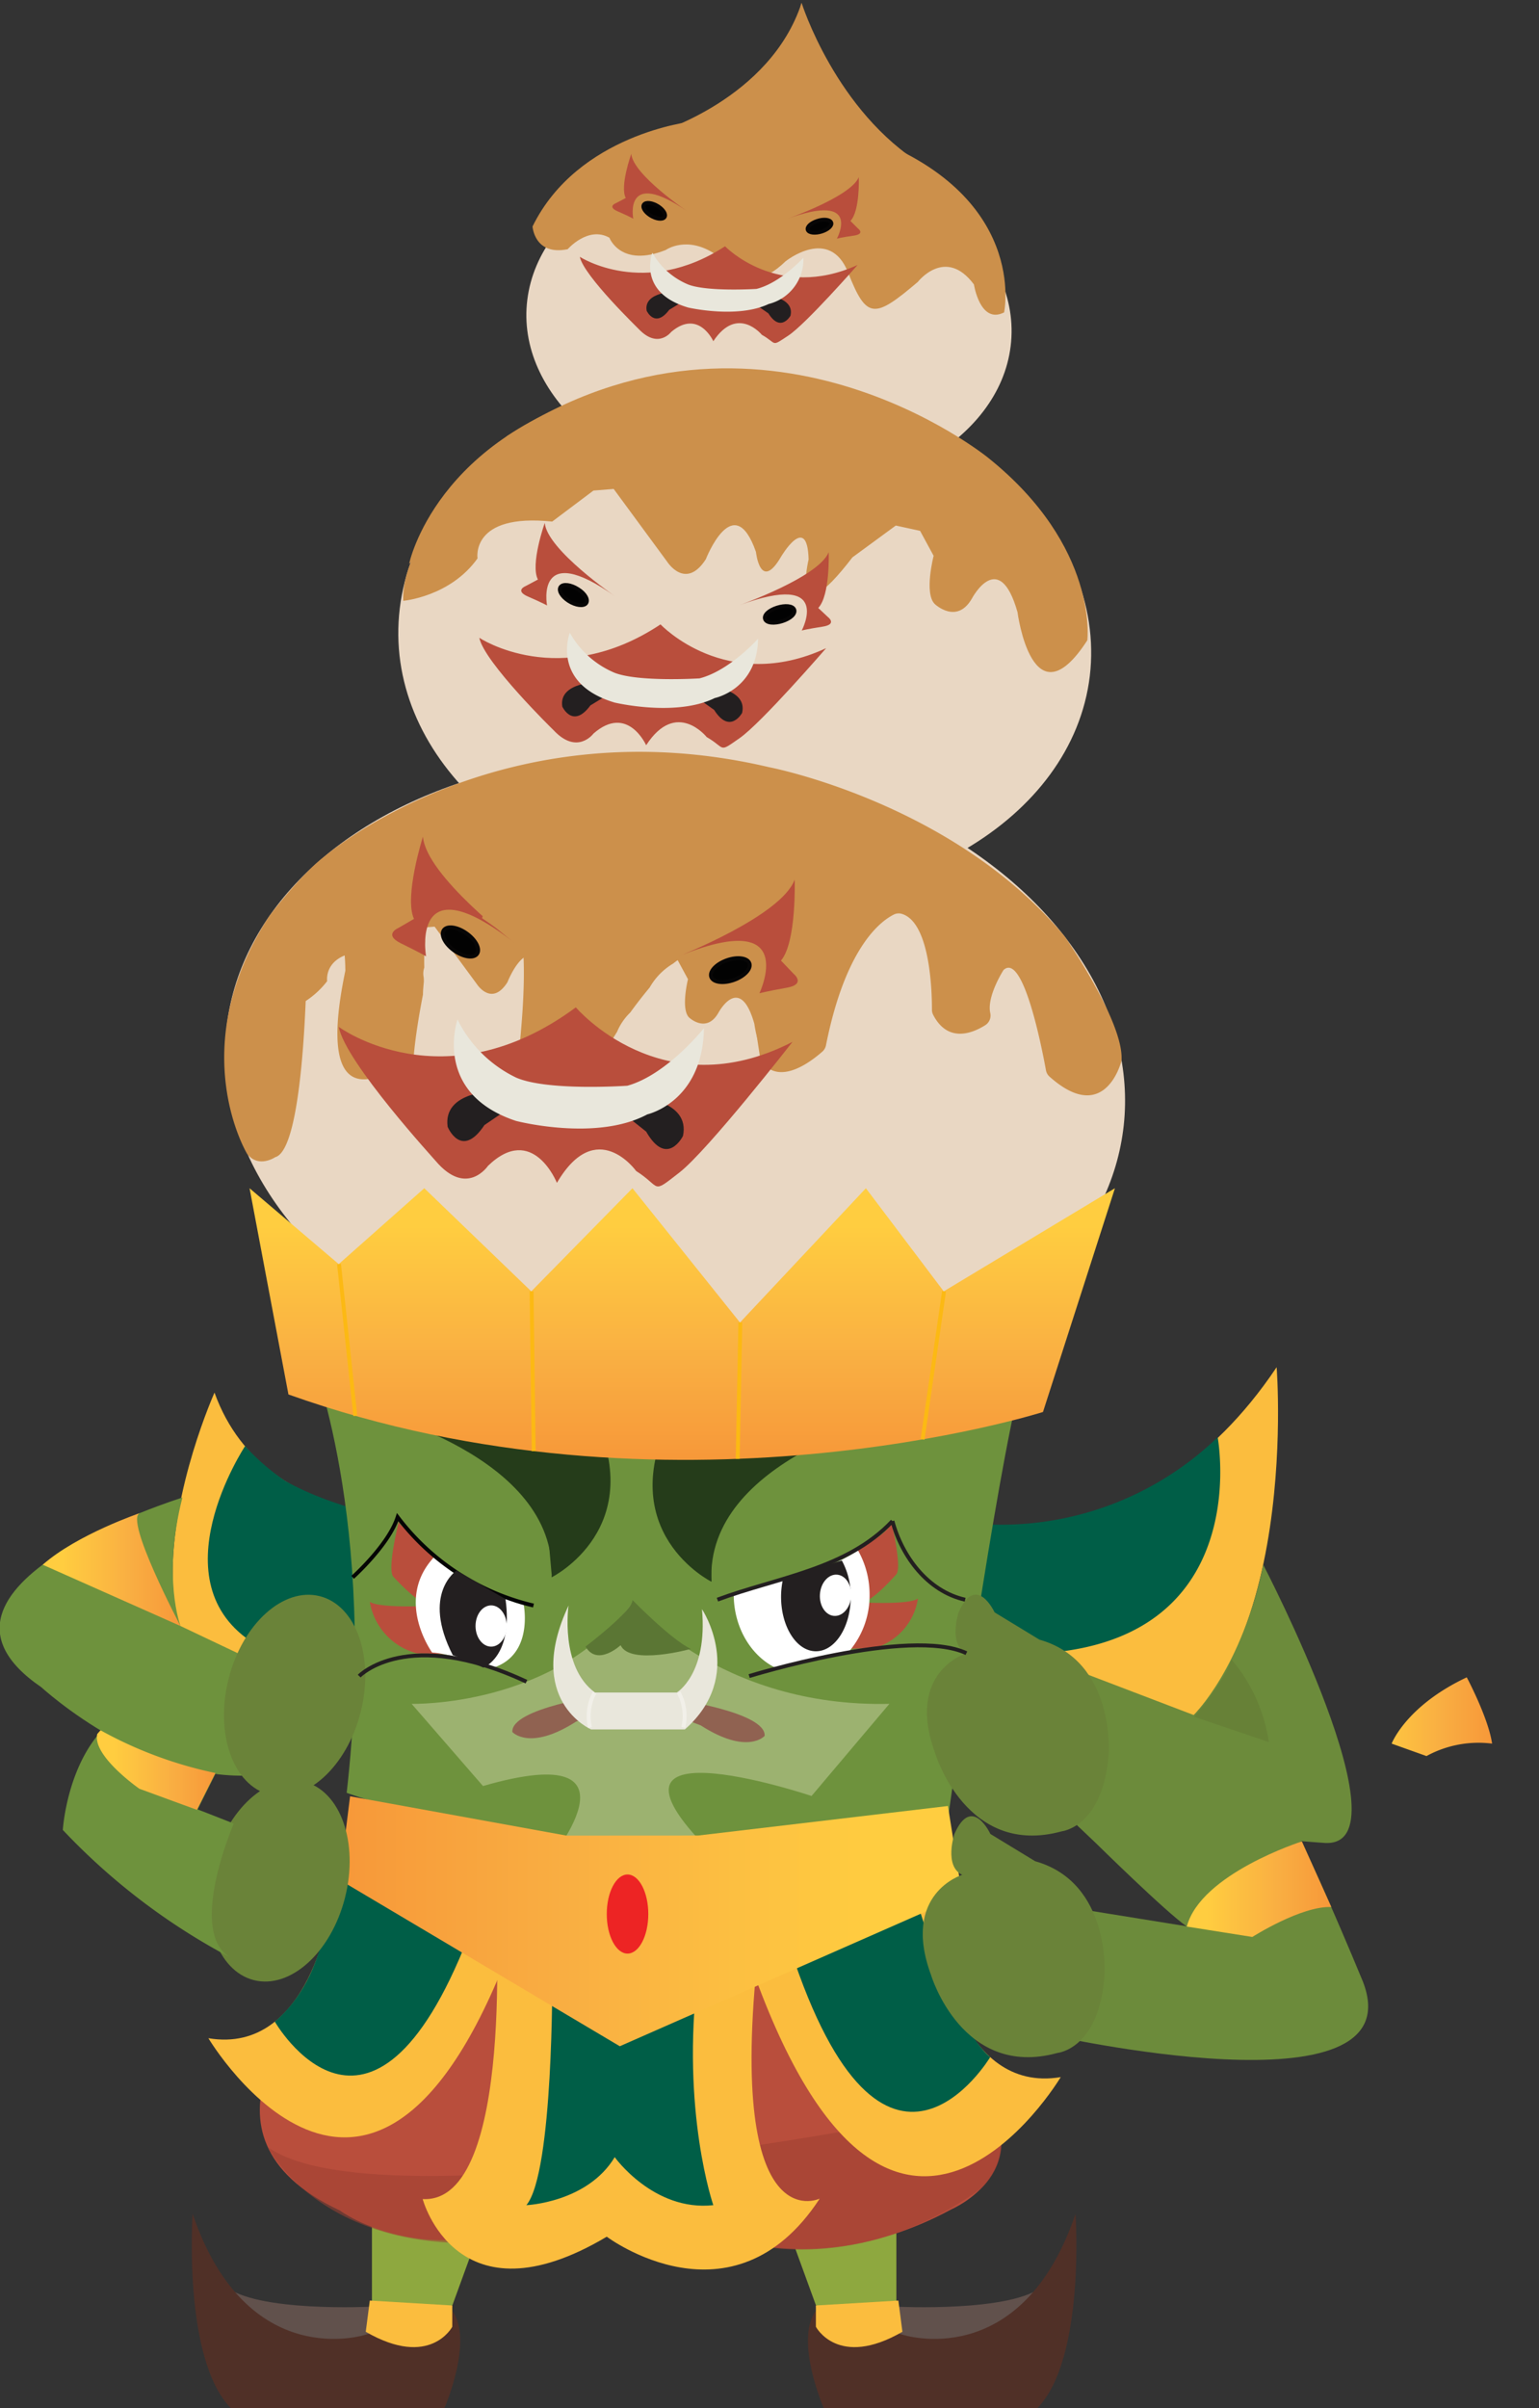 <svg id="Layer_2" data-name="Layer 2" xmlns="http://www.w3.org/2000/svg" xmlns:xlink="http://www.w3.org/1999/xlink" viewBox="0 0 209 327"><rect x="0" y="0" width="209" height="327" fill="#333333" stroke="none"/><defs><style>.cls-1{fill:#8ea83f;}.cls-2{fill:#61514c;}.cls-3{fill:#503027;}.cls-4{fill:#fbbd3e;}.cls-5{fill:#005e47;}.cls-6{fill:#6e923d;}.cls-7{fill:#b94e3c;}.cls-8{fill:#a04133;opacity:0.56;}.cls-9{fill:#6c8b3b;}.cls-10,.cls-23,.cls-24,.cls-31,.cls-32{fill:none;}.cls-11{fill:#e9d7c3;}.cls-12{fill:#cc904b;}.cls-13{fill:#020202;stroke:#070606;}.cls-13,.cls-23,.cls-24,.cls-31,.cls-32{stroke-miterlimit:10;stroke-width:0.53px;}.cls-14{fill:#231f20;}.cls-15{fill:#e9e7dc;}.cls-16{fill:#253c1a;}.cls-17{fill:url(#linear-gradient);}.cls-18{fill:#9cb270;}.cls-19{fill:url(#linear-gradient-2);}.cls-20{fill:#ed2424;}.cls-21{fill:#6a8339;}.cls-22{fill:#906251;}.cls-23{stroke:#f2f0e9;}.cls-24{stroke:#fcb913;}.cls-25{fill:#5a6b30;opacity:0.31;}.cls-26{fill:url(#linear-gradient-3);}.cls-27{fill:url(#linear-gradient-4);}.cls-28{fill:url(#linear-gradient-5);}.cls-29{fill:url(#linear-gradient-6);}.cls-30{fill:#fff;}.cls-31{stroke:#231f20;}.cls-32{stroke:#050505;}.cls-33{fill:#5b7634;}</style><linearGradient id="linear-gradient" x1="92.67" y1="161.34" x2="92.67" y2="198.22" gradientUnits="userSpaceOnUse"><stop offset="0.14" stop-color="#ffcd40"/><stop offset="0.64" stop-color="#f9ae42"/><stop offset="1" stop-color="#f79839"/></linearGradient><linearGradient id="linear-gradient-2" x1="130.67" y1="260.87" x2="46.13" y2="260.87" xlink:href="#linear-gradient"/><linearGradient id="linear-gradient-3" x1="5.8" y1="213.11" x2="24.51" y2="213.11" xlink:href="#linear-gradient"/><linearGradient id="linear-gradient-4" x1="161.13" y1="256.48" x2="180.8" y2="256.48" xlink:href="#linear-gradient"/><linearGradient id="linear-gradient-5" x1="13.15" y1="240.34" x2="29.25" y2="240.34" xlink:href="#linear-gradient"/><linearGradient id="linear-gradient-6" x1="183.56" y1="233.1" x2="202.64" y2="233.1" xlink:href="#linear-gradient"/></defs><title>yak-Home</title><g id="ทศ"><path class="cls-1" d="M68,295l-6.56,18s-5.74,3.28-10.93,0V292.83Z"/><path class="cls-2" d="M50.49,313.2s-15.85.82-20-2.87,1,8.37,1,8.37H54.31Z"/><path class="cls-3" d="M49.67,317s-16.13,5.33-23.51-16.4c0,0-1.37,19.68,5.19,26.38h29s4-9.16,1.09-13.19Z"/><path class="cls-4" d="M61.42,313.33v2.6s-3,5.74-11.75.68l.55-4.24,11.21.67"/><path class="cls-1" d="M104.24,295l6.56,18s5.74,3.28,10.93,0V292.83Z"/><path class="cls-2" d="M121.73,313.2s15.85.82,20-2.87-1,8.37-1,8.37H117.91Z"/><path class="cls-3" d="M122.55,317s16.13,5.33,23.51-16.4c0,0,1.37,19.68-5.19,26.38h-29s-4-9.16-1.09-13.19Z"/><path class="cls-4" d="M110.8,313.33v2.6s3,5.74,11.75.68l-.55-4.24-11.21.67"/><path class="cls-4" d="M61.89,206s-25.63,2.91-32.76-16.91c0,0-23.51,52.31,25.1,44.12Z"/><path class="cls-4" d="M130.31,206.51s24.83,6.34,43.06-20.87c0,0,3.7,46.5-21.53,53.63l-30.51-9Z"/><path class="cls-5" d="M132.63,206.9a42.45,42.45,0,0,0,32.73-11.75s6.65,35.5-37.71,28.52Z"/><path class="cls-5" d="M49.6,205.27s-12.71-3-16.32-8.91c0,0-12.26,18.53,1.39,26.89h16.2Z"/><path class="cls-5" d="M33.28,196.36a31.63,31.63,0,0,0,5.44,4.72l-1.28.81-4.15-2.46Z"/><path class="cls-6" d="M24.77,203.34s-39.1,12.15-19.15,25.76c0,0,15.19,14,30.51,11.76l1.19-14-12.81-6.08S22,214.17,24.77,203.34Z"/><path class="cls-7" d="M42.67,271.21s-18.73,18.53,3.46,28.92c0,0,13,9.69,31.52-.88l12.82,1.06s16.59,11.62,38.78-.35c0,0,12.33-5.28,3.52-16.91L117.45,257.5l-60.59-3Z"/><path class="cls-8" d="M134.47,285.65s-82,17.36-98.1,5.88c0,0,7.83,15.9,34.24,12.6,0,0,21.18-3.06,30.74.45,0,0,15.13,4.61,31.82-7.37C133.17,297.21,138.62,292.66,134.47,285.65Z"/><path class="cls-4" d="M127.45,264.19s2.73,20.17,16.6,17.84c0,0-23.29,39.06-42.31-15.89l25.71-8.63Z"/><path class="cls-4" d="M44.9,258.91s-2.73,20.17-16.6,17.84c0,0,23.29,39.06,42.31-15.89l-25.71-8.63Z"/><path class="cls-5" d="M44.72,256.57s.13,11.55-7.4,17.93c0,0,12.95,22.58,26.29-11.54l-18.71-9.69Z"/><path class="cls-5" d="M124.11,256.71s5,18.13,10.36,22.61c0,0-14.46,24.16-27.14-14.68Z"/><path class="cls-4" d="M111.29,298.54S98.24,304.7,103.18,263l-35.92-4.57s2.82,40.86-9.86,40.16c0,0,4.58,17.26,25,5.11,0,0,17.08,12.86,28.88-5.11"/><path class="cls-5" d="M75,268.07s.18,26.95-3.52,31.35c0,0,8.28-.35,12-6.52,0,0,5.28,7.4,13.39,6.52,0,0-4.4-12.68-2.11-31.35Z"/><path class="cls-9" d="M171.55,212.46s19.93,38.31,8.43,37.78c0,0-33.82-2.25-36.33-6.08L146,226.72l16.11,6.15S168.66,226.46,171.55,212.46Z"/><path class="cls-6" d="M42.08,183.72s9.25,22.46,5,59.71c0,0,35.14,13.21,81.63,3.7,0,0,5.55-40.12,9.26-56.74l.25-1.12C141.94,173.42,42.08,183.72,42.08,183.72Z"/><ellipse class="cls-10" cx="91.41" cy="148.38" rx="42.93" ry="59.04" transform="translate(-61.31 232.34) rotate(-87.16)"/><path class="cls-11" d="M137.25,47c-1.58,12.87-17.56,21.9-35.68,20.16S70,53.57,71.61,40.7s17.56-21.9,35.68-20.16S138.83,34.11,137.25,47Z"/><ellipse class="cls-11" cx="91.69" cy="146.19" rx="43.54" ry="61.28" transform="translate(-63.54 221.59) rotate(-83.81)"/><path class="cls-11" d="M148,91.78c-2.36,19.61-25.6,33-51.48,30.49s-44.59-20-42.23-39.65S79.15,48.74,105,51.27,150.31,72.17,148,91.78Z"/><path class="cls-12" d="M54.76,81.58s6.38-.55,10.09-5.76c0,0-1-6.17,10.14-5l5.6-4.21,2.75-.22,7.27,9.89s2.49,3.92,5.24-.34c0,0,3.77-9.7,6.81-1,0,0,.58,5.52,3.41.65,0,0,3.57-6.07,3.74.37,0,0-2.61,10.88,5.95-.28l5.89-4.32,3.3.72,1.84,3.39s-1.33,5.12.16,6.55c0,0,3,2.86,5.06-.79,0,0,3.67-6.92,6.17,1.89,0,0,2,15.4,9.48,3.82,0,0,1.6-12.66-13.4-24.73,0,0-30.84-25.32-65.4-3C68.85,59.19,54.34,72.23,54.76,81.58Z"/><path class="cls-12" d="M36.43,137.78a11.92,11.92,0,0,0,8-4.56s-.76-4.88,8-3.94L56.85,126l2.17-.18,5.75,7.82s2,3.1,4.14-.27c0,0,3-7.67,5.39-.83,0,0,.46,4.36,2.7.52,0,0,2.82-4.81,3,.29,0,0-2.07,8.61,4.71-.22l4.66-3.42,2.61.57,1.45,2.68s-1,4,.13,5.18c0,0,2.35,2.26,4-.62,0,0,2.91-5.48,4.88,1.49,0,0,1.62,12.18,7.5,3,0,0,1.26-10-10.6-19.56,0,0-24.39-20-51.73-2.37C47.58,120.06,36.1,130.38,36.43,137.78Z"/><path class="cls-12" d="M55.56,76.56S59.11,59.07,83.8,52.73l-16.23,12Z"/><path class="cls-7" d="M83.58,81s-9.3-6.36-9.6-10c0,0-2,5.63-.93,7.69l-1.63.87s-1.62.62.3,1.45,2.57,1.2,2.57,1.2S72.58,73.19,83.58,81Z"/><path class="cls-12" d="M72.32,30.75s.24,4,4.77,3.09c0,0,2.78-3.2,5.67-1.56,0,0,1.52,4.11,7.66,1.66,0,0,2.87-2.06,6.83.65,0,0,3.33,6.82,9.42.9,0,0,6-4.85,8.51,1.53s3.56,6.27,9.46,1.26c0,0,3.75-4.84,7.62.34,0,0,.84,5.46,4.1,3.8,0,0,3.41-16-18.93-24h0S109.07,5.57,108.8.39c0,0-.75,8.62-14.91,16.12h0S78.48,18.19,72.32,30.75Z"/><path class="cls-12" d="M89.26,18S104.58,13.47,108.86.39c0,0,4.63,14.79,16.55,22.07S89.26,18,89.26,18Z"/><path class="cls-7" d="M65.09,86.6S76,93.88,89.7,84.78c0,0,8.93,9.51,22.49,3.23,0,0-8.77,10.14-11.74,12.21s-1.82,1.39-4.48-.14c0,0-4.13-5.2-8.22,1.11,0,0-2.51-5.64-7.15-1.59,0,0-2.2,3-5.43-.46C75.15,99.13,65.76,89.94,65.09,86.6Z"/><path class="cls-13" d="M78.49,80c1,.61,1.44,1.47,1.1,1.91s-1.41.3-2.36-.31-1.44-1.46-1.09-1.91S77.54,79.39,78.49,80Z"/><path class="cls-7" d="M100.37,82.19s10.79-3.8,12.17-7.21c0,0,.21,5.86-1.42,7.57l1.3,1.22s1.36,1-.72,1.32-2.82.52-2.82.52S113.21,77.46,100.37,82.19Z"/><path class="cls-13" d="M105.52,82.51c-1.09.35-1.82,1-1.62,1.55s1.25.63,2.34.28,1.82-1,1.62-1.55S106.61,82.16,105.52,82.51Z"/><path class="cls-14" d="M81.41,92.6s-5.58-.05-5.05,3.34c0,0,1.42,3.1,3.82-.16l2.7-1.65Z"/><path class="cls-14" d="M96,93.15s5.57.3,4.78,3.65c0,0-1.65,3-3.8-.41l-2.56-1.82Z"/><path class="cls-12" d="M144.64,127.22l-.1-.13c-15.16-18.17-40.1-22.92-40.1-22.92C68,95.59,44.13,116.24,44.13,116.24c-3.16,2.39-7.08,7.51-7.5,8.06l-.07.1c-11.7,17.92-3,32.27-3,32.27,1.55,2,3.82.45,3.82.45,3.93-1.06,4.28-24.55,4.31-27.88a1.55,1.55,0,0,1,.2-.74c4.64-8.29,5,1.56,5,3a1.54,1.54,0,0,1,0,.35c-4.44,21.26,6.21,13.82,8.8,11.76a1.54,1.54,0,0,0,.46-.64,24.51,24.51,0,0,1-.43-11.65,2.18,2.18,0,0,1,2-1.89,2.09,2.09,0,0,1-.19-.53,4.4,4.4,0,0,1,.37-3.26,4.17,4.17,0,0,1,.89-1,3,3,0,0,1,2.7-1.32,5.24,5.24,0,0,1,3.63,1.46c9.21-9.45,5.16,19.18,5,21.31a1.55,1.55,0,0,0,0,.46c1.14,5.34,5.74,5.48,8,5.2a1.57,1.57,0,0,0,1.35-1.37c.47-3.39,2.25-7,4.32-10.26a7.88,7.88,0,0,1,1.8-2.64c.9-1.25,1.81-2.4,2.64-3.4h0a8.91,8.91,0,0,1,3.19-3.25,10.55,10.55,0,0,1,3.15-1.76l1.1-.52c2.21-1,5.2-2.13,7.43-.57,2,1.37,1.53,3.46.42,5.17a2.87,2.87,0,0,1-.25,1.09c-1.33,2.92-.44,6.47,0,9.71,2.51,3.74,7.08,0,8.42-1.17a1.57,1.57,0,0,0,.48-.85c2.73-13.72,7.69-17,9.25-17.77a1.48,1.48,0,0,1,1-.09c4,1.12,4.14,11,4.14,13a1.52,1.52,0,0,0,.16.71c2,3.9,5.38,2.5,7.08,1.42a1.55,1.55,0,0,0,.68-1.65c-.5-2.27,1.8-5.84,1.8-5.84,2.68-2.49,5.25,10.78,5.76,13.59a1.54,1.54,0,0,0,.48.88c6.92,6.17,9.34-.65,9.72-1.94a1.53,1.53,0,0,0,.07-.38C152.54,138.86,145.29,128.17,144.64,127.22Z"/><path class="cls-12" d="M56.19,143.34c.23-2.6.71-5.51,1.25-8.3,0-.59.07-1.18.12-1.76,0-.25,0-.49-.05-.73a2.43,2.43,0,0,1,.11-1.17,32.37,32.37,0,0,1,.1-3.56,7.11,7.11,0,0,1,.21-2.81,2.84,2.84,0,0,1,1.29-1.59l-3.37-.53-3,20.48,2.73,1.79A11.52,11.52,0,0,0,56.19,143.34Z"/><path class="cls-15" d="M77.38,85.91s-2.65,6.86,6.07,9.48c0,0,8.32,2,13.62-.61,0,0,5.76-1.16,5.88-8.06,0,0-3.85,4.34-7.95,5.39,0,0-8.27.52-11.54-.76A12.52,12.52,0,0,1,77.38,85.91Z"/><path class="cls-7" d="M93.42,28.75s-7.45-5-7.69-7.86c0,0-1.59,4.42-.75,6l-1.31.68s-1.3.48.24,1.14S86,29.7,86,29.7,84.6,22.65,93.42,28.75Z"/><path class="cls-7" d="M78.74,34.87s8.77,5.72,19.72-1.43c0,0,7.16,7.46,18,2.54,0,0-7,8-9.41,9.59s-1.46,1.09-3.59-.11c0,0-3.31-4.08-6.59.87,0,0-2-4.43-5.73-1.25,0,0-1.76,2.33-4.36-.36C86.8,44.71,79.28,37.49,78.74,34.87Z"/><path class="cls-13" d="M89.35,28c.76.48,1.16,1.15.88,1.5s-1.13.24-1.89-.24-1.16-1.15-.88-1.5S88.58,27.52,89.35,28Z"/><path class="cls-7" d="M106.88,29.72s8.65-3,9.75-5.67c0,0,.17,4.6-1.14,5.95l1,1s1.09.77-.58,1-2.26.41-2.26.41S117.17,26,106.88,29.72Z"/><path class="cls-13" d="M111,30c-.88.28-1.46.82-1.3,1.22s1,.5,1.88.22,1.46-.82,1.3-1.22S111.88,29.7,111,30Z"/><path class="cls-14" d="M91.82,39.58s-4.47,0-4,2.62c0,0,1.13,2.44,3.06-.13L93,40.77Z"/><path class="cls-14" d="M103.52,40s4.46.23,3.83,2.87c0,0-1.32,2.36-3-.32l-2.06-1.43Z"/><path class="cls-15" d="M88.59,34.32s-2.12,5.39,4.87,7.44c0,0,6.66,1.54,10.92-.48A6.23,6.23,0,0,0,109.1,35s-3.09,3.41-6.37,4.23c0,0-6.63.41-9.25-.59A10,10,0,0,1,88.59,34.32Z"/><path class="cls-7" d="M70,128.12s-12.17-9.23-12.56-14.53c0,0-2.6,8.17-1.22,11.18L54.1,126s-2.12.89.39,2.11,3.37,1.74,3.37,1.74S55.61,116.84,70,128.12Z"/><path class="cls-7" d="M46,139.43s14.32,10.57,32.2-2.65c0,0,11.69,13.81,29.42,4.69,0,0-11.48,14.72-15.36,17.74s-2.38,2-5.87-.21c0,0-5.4-7.55-10.76,1.61,0,0-3.28-8.19-9.36-2.31,0,0-2.88,4.31-7.11-.67C59.2,157.63,46.92,144.29,46,139.43Z"/><ellipse class="cls-13" cx="62.53" cy="127.9" rx="1.43" ry="2.77" transform="translate(-77.93 104.66) rotate(-54.55)"/><path class="cls-7" d="M92,129.91s14.12-5.52,15.92-10.48c0,0,.27,8.5-1.86,11l1.7,1.78s1.79,1.43-.94,1.91-3.69.75-3.69.75S108.78,123,92,129.91Z"/><ellipse class="cls-13" cx="99.19" cy="131.72" rx="2.75" ry="1.42" transform="translate(-38.48 40.96) rotate(-19.62)"/><path class="cls-14" d="M67.4,148.15s-7.3-.08-6.61,4.85c0,0,1.85,4.51,5-.24l3.53-2.4Z"/><path class="cls-14" d="M86.5,148.94s7.28.43,6.25,5.3c0,0-2.16,4.37-5-.59L84.42,151Z"/><path class="cls-15" d="M62.13,138.43s-3.47,10,7.95,13.77c0,0,10.88,2.84,17.83-.89,0,0,7.53-1.68,7.69-11.71,0,0-5,6.31-10.4,7.82,0,0-10.82.76-15.1-1.1A17.19,17.19,0,0,1,62.13,138.43Z"/><path class="cls-12" d="M65.46,124.67s5.72,3.85,5.78,4.83v-6.66l-4.47-2Z"/><path class="cls-16" d="M49.45,191.4s26.34,6.13,25.46,22.77c0,0,13.52-6.71,5.4-22.77Z"/><path class="cls-16" d="M122.08,192s-26.34,6.13-25.46,22.77c0,0-13.52-6.71-5.4-22.77Z"/><path class="cls-16" d="M73.45,197.15s8.58,8.55,1.46,16.59"/><path class="cls-16" d="M96.43,198.19s-7.82,7.32.18,16.54"/><path class="cls-17" d="M39.17,189.34l-5.28-28L46,171.64l11.62-10.3,14.53,14,13.74-14,14.6,18.23,17.1-18.23,10.57,14,23.25-14-9.77,30.38S91,207.83,39.17,189.34Z"/><path class="cls-18" d="M55.9,231.35s19.46.53,30-13.74c0,0,11.77,14.27,34.88,13.74l-10.57,12.51s-34.17-11.46-11.8,9.41H74.06s15-17.55-8.47-10.76Z"/><polyline class="cls-19" points="47.54 243.9 46.13 255.25 84.17 277.84 130.67 257.37 128.73 245.22 94.81 249.23 76.93 249.24 47.54 243.9"/><ellipse class="cls-20" cx="85.22" cy="259.89" rx="2.82" ry="5.37"/><ellipse class="cls-21" cx="37.89" cy="255.38" rx="13.9" ry="9.25" transform="translate(-218.97 229.34) rotate(-75.77)"/><path class="cls-9" d="M148.8,250.24s9.51,9.37,12.33,11.31l-17.48-2.82-1.72,17.44s50.43,11.55,43.15-7.12c0,0-9-21.92-11.8-25.19l-29.63,1.49Z"/><path class="cls-21" d="M150,268.17s.88-12.55-9.42-15.45l-6.08-3.7s-2.51-5.42-4.89,0c0,0-1.45,4.36,1.06,5.55,0,0-8.32,2.51-4.23,13.61,0,0,4.23,14.13,17.17,10.57C143.66,278.74,149.29,278.21,150,268.17Z"/><path class="cls-22" d="M81.92,230.17s-12.56,1.77-12.34,5c0,0,2.32,2.66,8.67-1.42l6.56-2.55Z"/><path class="cls-22" d="M91.5,230.7s12.56,1.77,12.34,5c0,0-2.32,2.66-8.67-1.42l-6.56-2.55Z"/><path class="cls-15" d="M77.21,218S76,226.32,80.8,229.81H91.91s4.22-2.5,3.42-11.32c0,0,6,9-2.32,16.33H80.27S71.17,230.9,77.21,218Z"/><path class="cls-23" d="M80.75,229.81a6.75,6.75,0,0,0-.63,4.74"/><path class="cls-23" d="M92.17,229.81a6.75,6.75,0,0,1,.63,4.74"/><ellipse class="cls-21" cx="40.01" cy="230.2" rx="13.9" ry="9.25" transform="translate(-192.96 212.4) rotate(-75.77)"/><path class="cls-21" d="M150.57,238.08s.88-12.55-9.42-15.45l-6.08-3.7s-2.51-5.42-4.89,0c0,0-1.45,4.36,1.06,5.55,0,0-8.32,2.51-4.23,13.61,0,0,4.23,14.13,17.17,10.57C144.18,248.65,149.82,248.12,150.57,238.08Z"/><line class="cls-24" x1="46.04" y1="171.64" x2="48.25" y2="192.24"/><line class="cls-24" x1="72.19" y1="175.34" x2="72.48" y2="197.04"/><line class="cls-24" x1="100.54" y1="179.56" x2="100.18" y2="198.08"/><line class="cls-24" x1="128.2" y1="175.34" x2="125.29" y2="195.44"/><path class="cls-25" d="M167.27,225.36a1.94,1.94,0,0,1-.18.33l0,.06-.27.63c-.13.28-.29.56-.44.83-.33.59-.69,1.17-1.07,1.73a40.56,40.56,0,0,1-3,4l-.15.16,10.15,3.44A22.36,22.36,0,0,0,167.27,225.36Z"/><path class="cls-26" d="M5.8,212.46l18.71,8.32s-7.65-14.5-5.52-15.33C19,205.45,10.51,208.32,5.8,212.46Z"/><path class="cls-27" d="M170.07,263s6.66-4.24,10.73-4.06l-4-8.91s-13.74,4.38-15.63,11.56Z"/><path class="cls-6" d="M31.39,265.85A87.38,87.38,0,0,1,8.53,248.47s.56-9.3,6.21-14.41c0,0,11.63,6.22,15.1,5.62l-3,6,4.91,1.92S25.28,262.51,31.39,265.85Z"/><path class="cls-28" d="M18.93,242.88s-6.45-4.49-5.72-7.44l.44-.5a55.65,55.65,0,0,0,15.6,5.8l-2.51,5Z"/><path class="cls-29" d="M199.19,227.75c-8.27,3.89-10.2,9-10.2,9l4.73,1.69a14.71,14.71,0,0,1,8.91-1.69C202.13,233.26,199.19,227.75,199.19,227.75Z"/><path class="cls-7" d="M121,206.46s1.5,6.13.75,7.26c0,0-3,3.49-4.6,3.86,0,0,6.32.35,7.51-.53a8.31,8.31,0,0,1-5.89,6.72l-3.6.1s3.35-11.36,1.14-13.47C116.32,210.41,121.34,208,121,206.46Z"/><path class="cls-30" d="M105.77,226.49c1.58-.48,3.16-.77,4.76-1.15s3-.33,4.46-.75a11.66,11.66,0,0,0,3.1-8.07,12.12,12.12,0,0,0-1.57-6,24.22,24.22,0,0,1-6.12,2.83c-3.43,1.31-7.23,1.66-10.62,3l-.14,0s0,.08,0,.12c0,4.58,2.43,8.49,5.86,10.07Z"/><path class="cls-14" d="M106.3,214.56a11.27,11.27,0,0,0-.23,2.25c0,4.09,2.12,7.4,4.73,7.4s4.73-3.31,4.73-7.4a10,10,0,0,0-1.21-4.93C111.66,212.7,108.94,213.6,106.3,214.56Z"/><ellipse class="cls-30" cx="113.41" cy="217.97" rx="2.8" ry="2.12" transform="matrix(0.07, -1, 1, 0.07, -112.44, 314.76)"/><path class="cls-31" d="M101.74,227.58s21.79-6.72,29.5-3.11"/><path class="cls-31" d="M121.19,206.53c1.3,4.83,4.8,9.54,9.88,10.68"/><path class="cls-31" d="M97.43,217.2c8.06-3,17.57-4.09,23.76-10.66"/><path class="cls-7" d="M58.87,211.48l.11-.14a12.81,12.81,0,0,1-1.61-1.42c-.25-.26-.52-.49-.77-.75a6.18,6.18,0,0,1-.62-.77l0,0c-.27-.26-.22-.3,0,0a4.83,4.83,0,0,0,.47.39,3.37,3.37,0,0,1-1-1.1c-.78-.38-1.37-.73-1.26-1.21,0,0-1.63,6.38-.81,7.56,0,0,3.25,3.63,5,4,0,0-6.87.37-8.16-.55a8.71,8.71,0,0,0,6.4,7l3.91.11S56.42,214.34,58.87,211.48Z"/><path class="cls-30" d="M70.27,217.65l-.1,0A2.31,2.31,0,0,1,69.1,217a11.81,11.81,0,0,1-1.54-.41c-1-.38-1.94-.73-2.89-1.17a23.76,23.76,0,0,1-4.5-3,2.85,2.85,0,0,1-.88-1.1l-.15-.1c-5.75,5.89-.45,13.17-.45,13.17,2.7.11,7.87,2.18,7.87,2.18,5.41-1.43,4.8-7.25,4.57-8.65A3.31,3.31,0,0,1,70.27,217.65Z"/><path class="cls-31" d="M48.78,227.58s6.5-6.81,22.71.76"/><path class="cls-32" d="M47.89,214.17S52.78,209.8,54,206A32.46,32.46,0,0,0,72.45,218"/><path class="cls-14" d="M62,213.25s-4.79,3.13-.51,11.49c0,0,1.95.66,4.16,1.69,0,0,4.08-1.52,3-9.3Z"/><ellipse class="cls-30" cx="66.7" cy="220.78" rx="2.12" ry="2.8"/><path class="cls-33" d="M85.89,217.25s5.24,5.38,7.93,6.64c0,0-8.27,2.29-9.54-.5,0,0-3.16,2.94-4.76.18C79.53,223.57,86,218.64,85.89,217.25Z"/></g></svg>